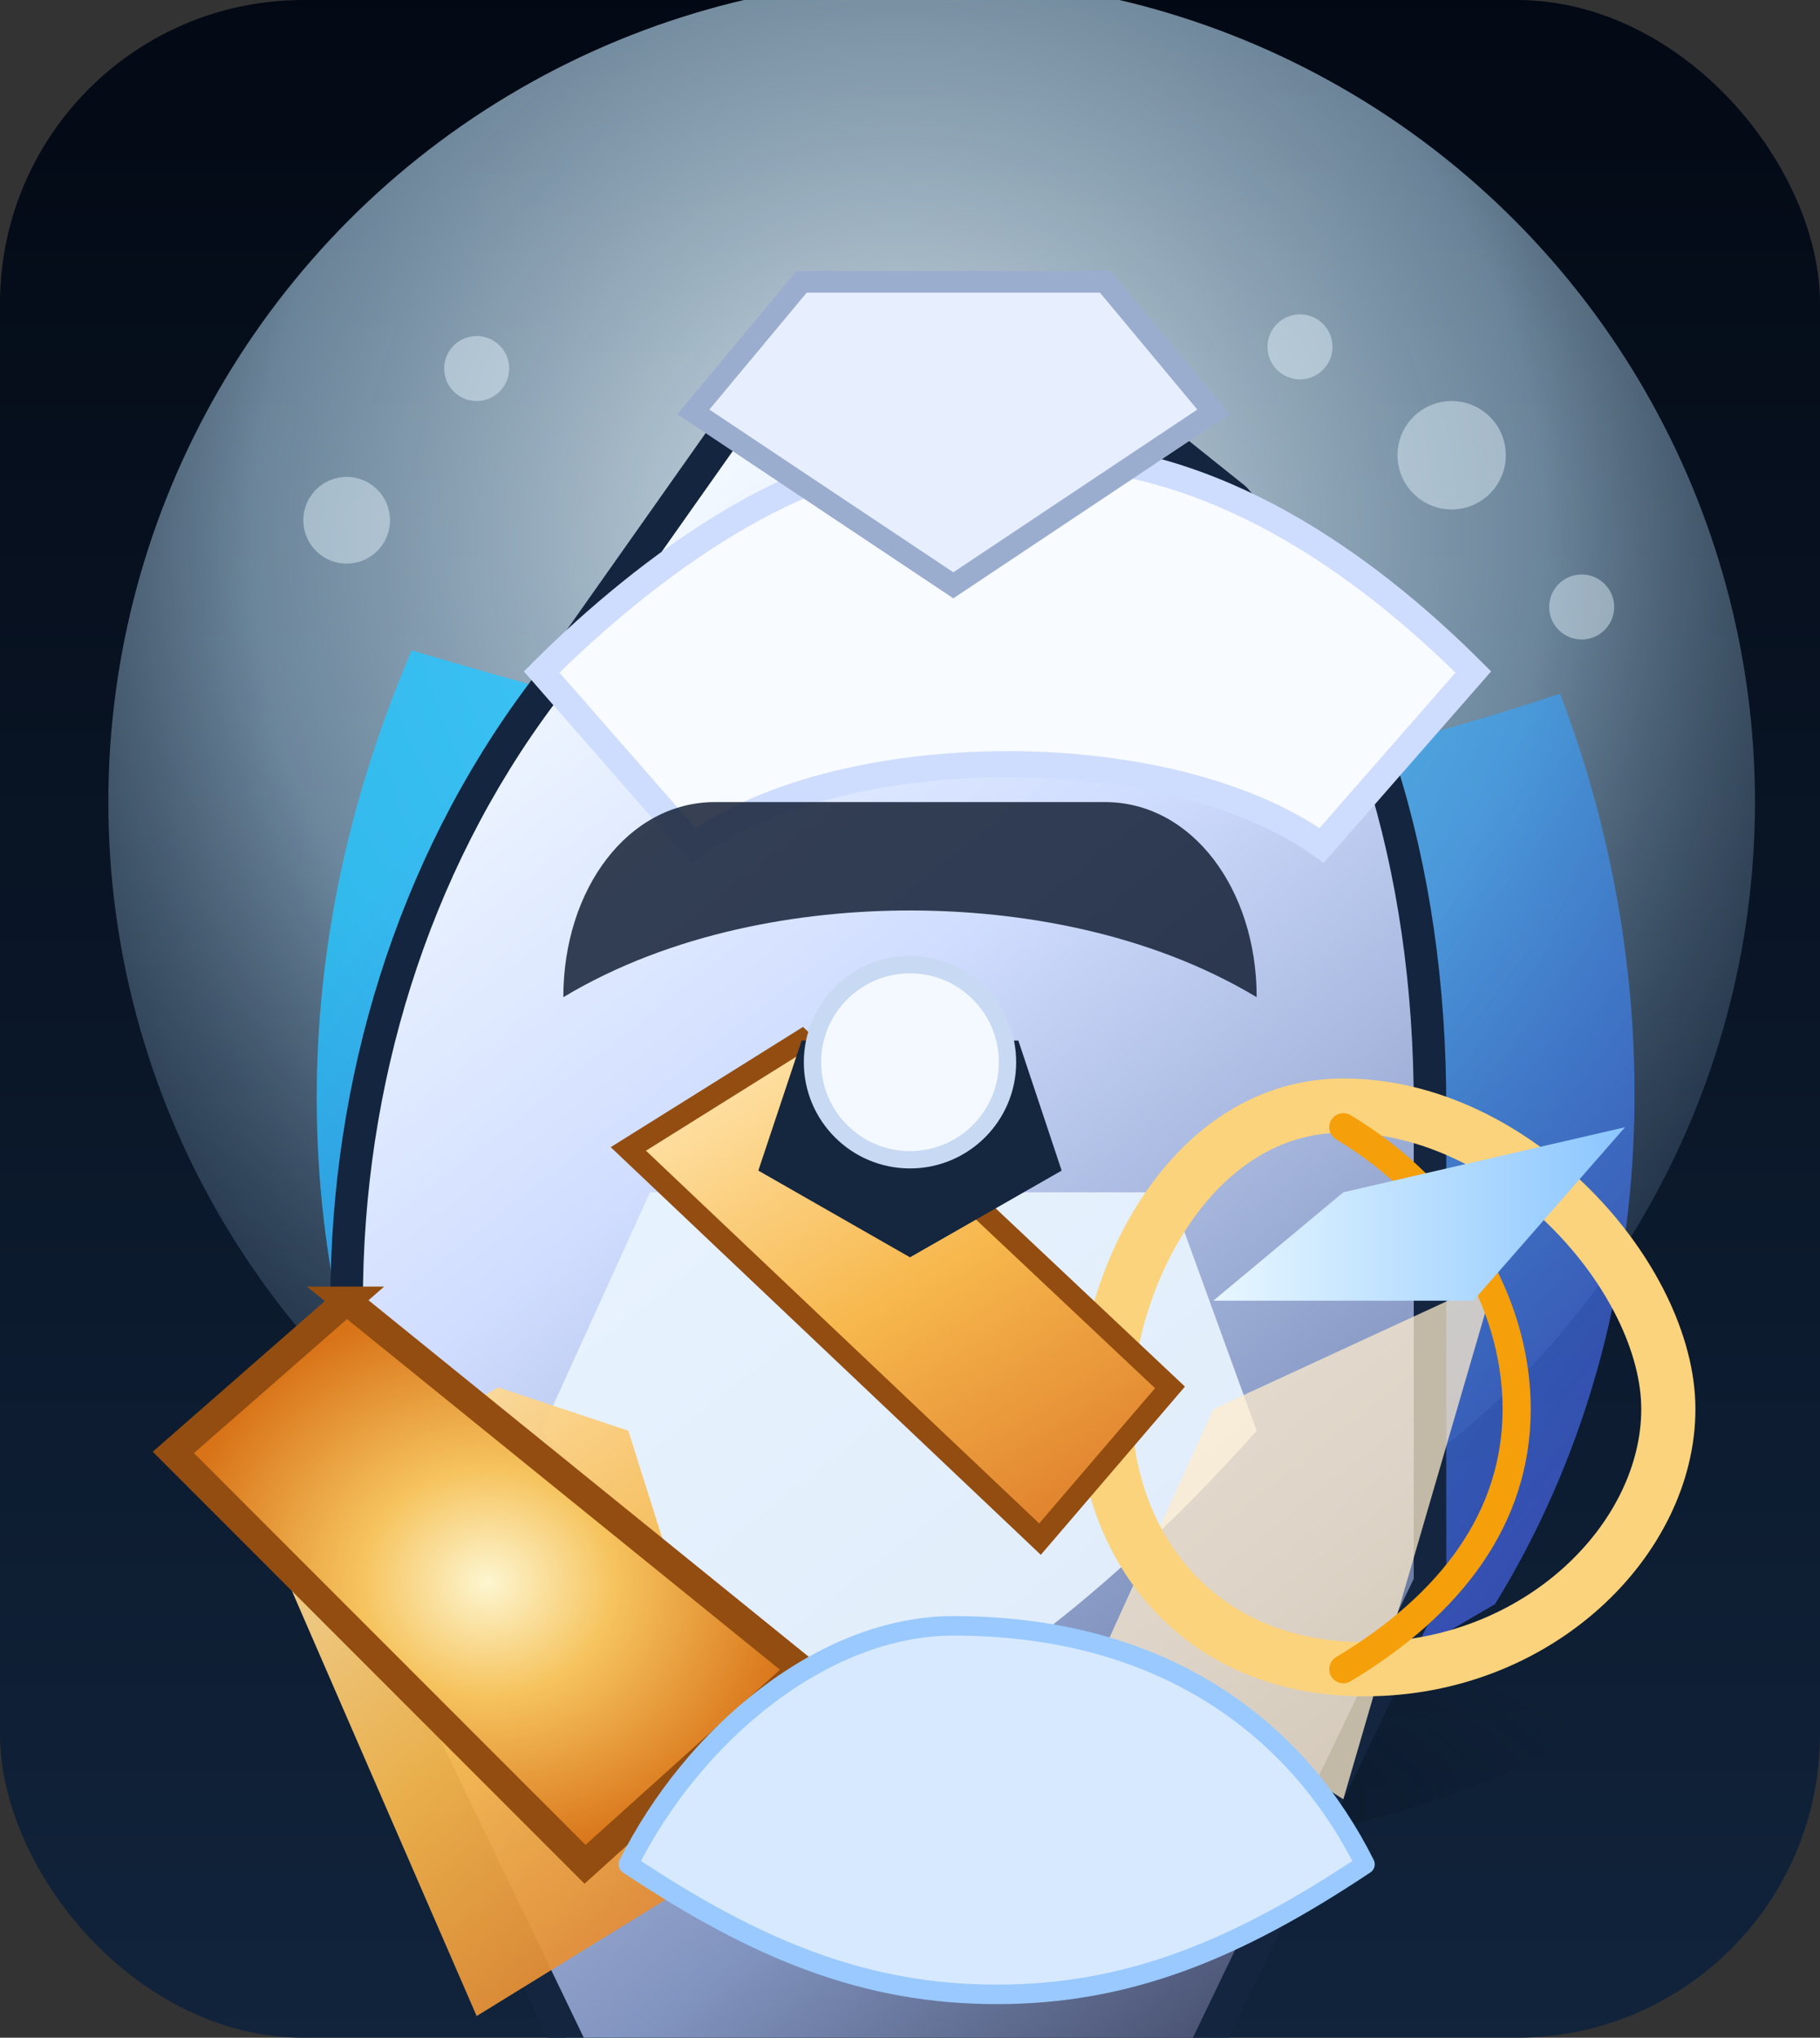 <svg xmlns="http://www.w3.org/2000/svg" viewBox="0 0 168 188" role="img" aria-labelledby="title desc">
  <rect x="0" y="0" width="168" height="188" fill="#333333" stroke="none"/>
  <title id="title">Glacier Warden v1</title>
  <desc id="desc">First-pass production render of the Saunoja glacial archer poised with crystalline bow and aurora snow.</desc>
  <defs>
    <linearGradient id="archer-sky" x1="0%" x2="0%" y1="0%" y2="100%">
      <stop offset="0" stop-color="#030914" />
      <stop offset="1" stop-color="#11243c" />
    </linearGradient>
    <radialGradient id="archer-aurora" cx="48%" cy="34%" r="82%">
      <stop offset="0" stop-color="#eefaff" stop-opacity="0.9" />
      <stop offset="0.48" stop-color="#bde4ff" stop-opacity="0.55" />
      <stop offset="1" stop-color="#162b46" stop-opacity="0" />
    </radialGradient>
    <linearGradient id="archer-cloak" x1="16%" x2="88%" y1="18%" y2="94%">
      <stop offset="0" stop-color="#27c5ff" />
      <stop offset="1" stop-color="#5460ff" />
    </linearGradient>
    <linearGradient id="archer-leather" x1="18%" x2="84%" y1="0%" y2="100%">
      <stop offset="0" stop-color="#ffe5ae" />
      <stop offset="0.5" stop-color="#f7b84d" />
      <stop offset="1" stop-color="#de7d2b" />
    </linearGradient>
    <linearGradient id="archer-armor" x1="30%" x2="72%" y1="6%" y2="96%">
      <stop offset="0" stop-color="#f5fbff" />
      <stop offset="0.36" stop-color="#d0ddff" />
      <stop offset="0.78" stop-color="#8194bf" />
      <stop offset="1" stop-color="#4b5474" />
    </linearGradient>
    <radialGradient id="archer-bow" cx="50%" cy="50%" r="50%">
      <stop offset="0" stop-color="#fdf6d0" />
      <stop offset="0.4" stop-color="#f6c45f" />
      <stop offset="1" stop-color="#d87318" />
    </radialGradient>
    <linearGradient id="archer-arrow" x1="0%" x2="100%" y1="0%" y2="0%">
      <stop offset="0" stop-color="#e8f7ff" />
      <stop offset="1" stop-color="#8bc6ff" />
    </linearGradient>
    <radialGradient id="archer-shadow" cx="52%" cy="86%" r="48%">
      <stop offset="0" stop-color="rgba(8,14,28,0.55)" />
      <stop offset="1" stop-color="rgba(8,14,28,0)" />
    </radialGradient>
  </defs>
  <rect width="168" height="188" rx="28" fill="url(#archer-sky)" />
  <circle cx="86" cy="74" r="76" fill="url(#archer-aurora)" />
  <ellipse cx="90" cy="152" rx="60" ry="20" fill="url(#archer-shadow)" />
  <path d="M38 60c-12 28-12 58 2 86l26 14c-2-32 10-64 34-84-24-6-42-10-62-16Z" fill="url(#archer-cloak)" opacity="0.82" />
  <path d="M144 64c10 26 10 58-6 84l-24 14c4-30-4-60-30-82 22-6 42-10 60-16Z" fill="url(#archer-cloak)" opacity="0.62" />
  <path d="M74 30 50 64c-12 16-18 36-18 56v26l26 54h48l26-54V102c0-22-6-42-18-56L94 30H74Z" fill="url(#archer-armor)" stroke="#13253f" stroke-width="3" stroke-linejoin="round" />
  <path d="M60 110h48l8 22c-16 18-30 26-32 26s-18-8-34-26l10-22Z" fill="#e9f4ff" opacity="0.92" />
  <path d="M86 42c-12 0-26 10-36 20l14 16c14-10 44-10 58 0l14-16c-10-10-24-20-40-20Z" fill="#f8fbff" stroke="#cedcfe" stroke-width="2.4" />
  <path d="M74 26h28l10 12-24 16-24-16 10-12Z" fill="#e7efff" stroke="#9badcf" stroke-width="2" />
  <path d="M58 132l12 38-26 16-20-46 22-12 12 4Z" fill="url(#archer-leather)" opacity="0.94" />
  <path d="M112 130l26-12-14 48-22-14 10-22Z" fill="#ffeccc" opacity="0.74" />
  <path d="M32 120 16 134l38 38 20-18-42-34Z" fill="url(#archer-bow)" stroke="#934d10" stroke-width="2.6" />
  <path d="M124 102c16 0 30 16 30 28s-12 24-28 24-24-12-24-24 8-28 22-28Z" fill="none" stroke="#fbd37d" stroke-width="5" stroke-linecap="round" />
  <path d="M124 104c10 6 16 16 16 26s-6 18-16 24" fill="none" stroke="#f59f0b" stroke-width="2.6" stroke-linecap="round" />
  <path d="M58 106l16-10 34 32-12 14-38-36Z" fill="url(#archer-leather)" stroke="#934d10" stroke-width="2" />
  <path d="M124 110l26-6-14 16h-24l12-10Z" fill="url(#archer-arrow)" />
  <path d="M88 150c-12 0-24 10-30 22 12 8 22 12 34 12s22-4 34-12c-6-12-18-22-38-22Z" fill="#d7e9ff" stroke="#99c9ff" stroke-width="1.8" stroke-linejoin="round" />
  <path d="M74 96h20l4 12-14 8-14-8 4-12Z" fill="#15263f" />
  <circle cx="84" cy="98" r="9" fill="#f4f9ff" stroke="#c7d9f3" stroke-width="1.6" />
  <path d="M66 74c-8 0-14 8-14 18 10-6 22-8 32-8s22 2 32 8c0-10-6-18-14-18H66Z" fill="#0d192e" opacity="0.82" />
  <g fill="rgba(231,246,255,0.45)">
    <circle cx="32" cy="48" r="4" />
    <circle cx="44" cy="34" r="3" />
    <circle cx="134" cy="42" r="5" />
    <circle cx="146" cy="56" r="3" />
    <circle cx="120" cy="32" r="3" />
  </g>
</svg>
